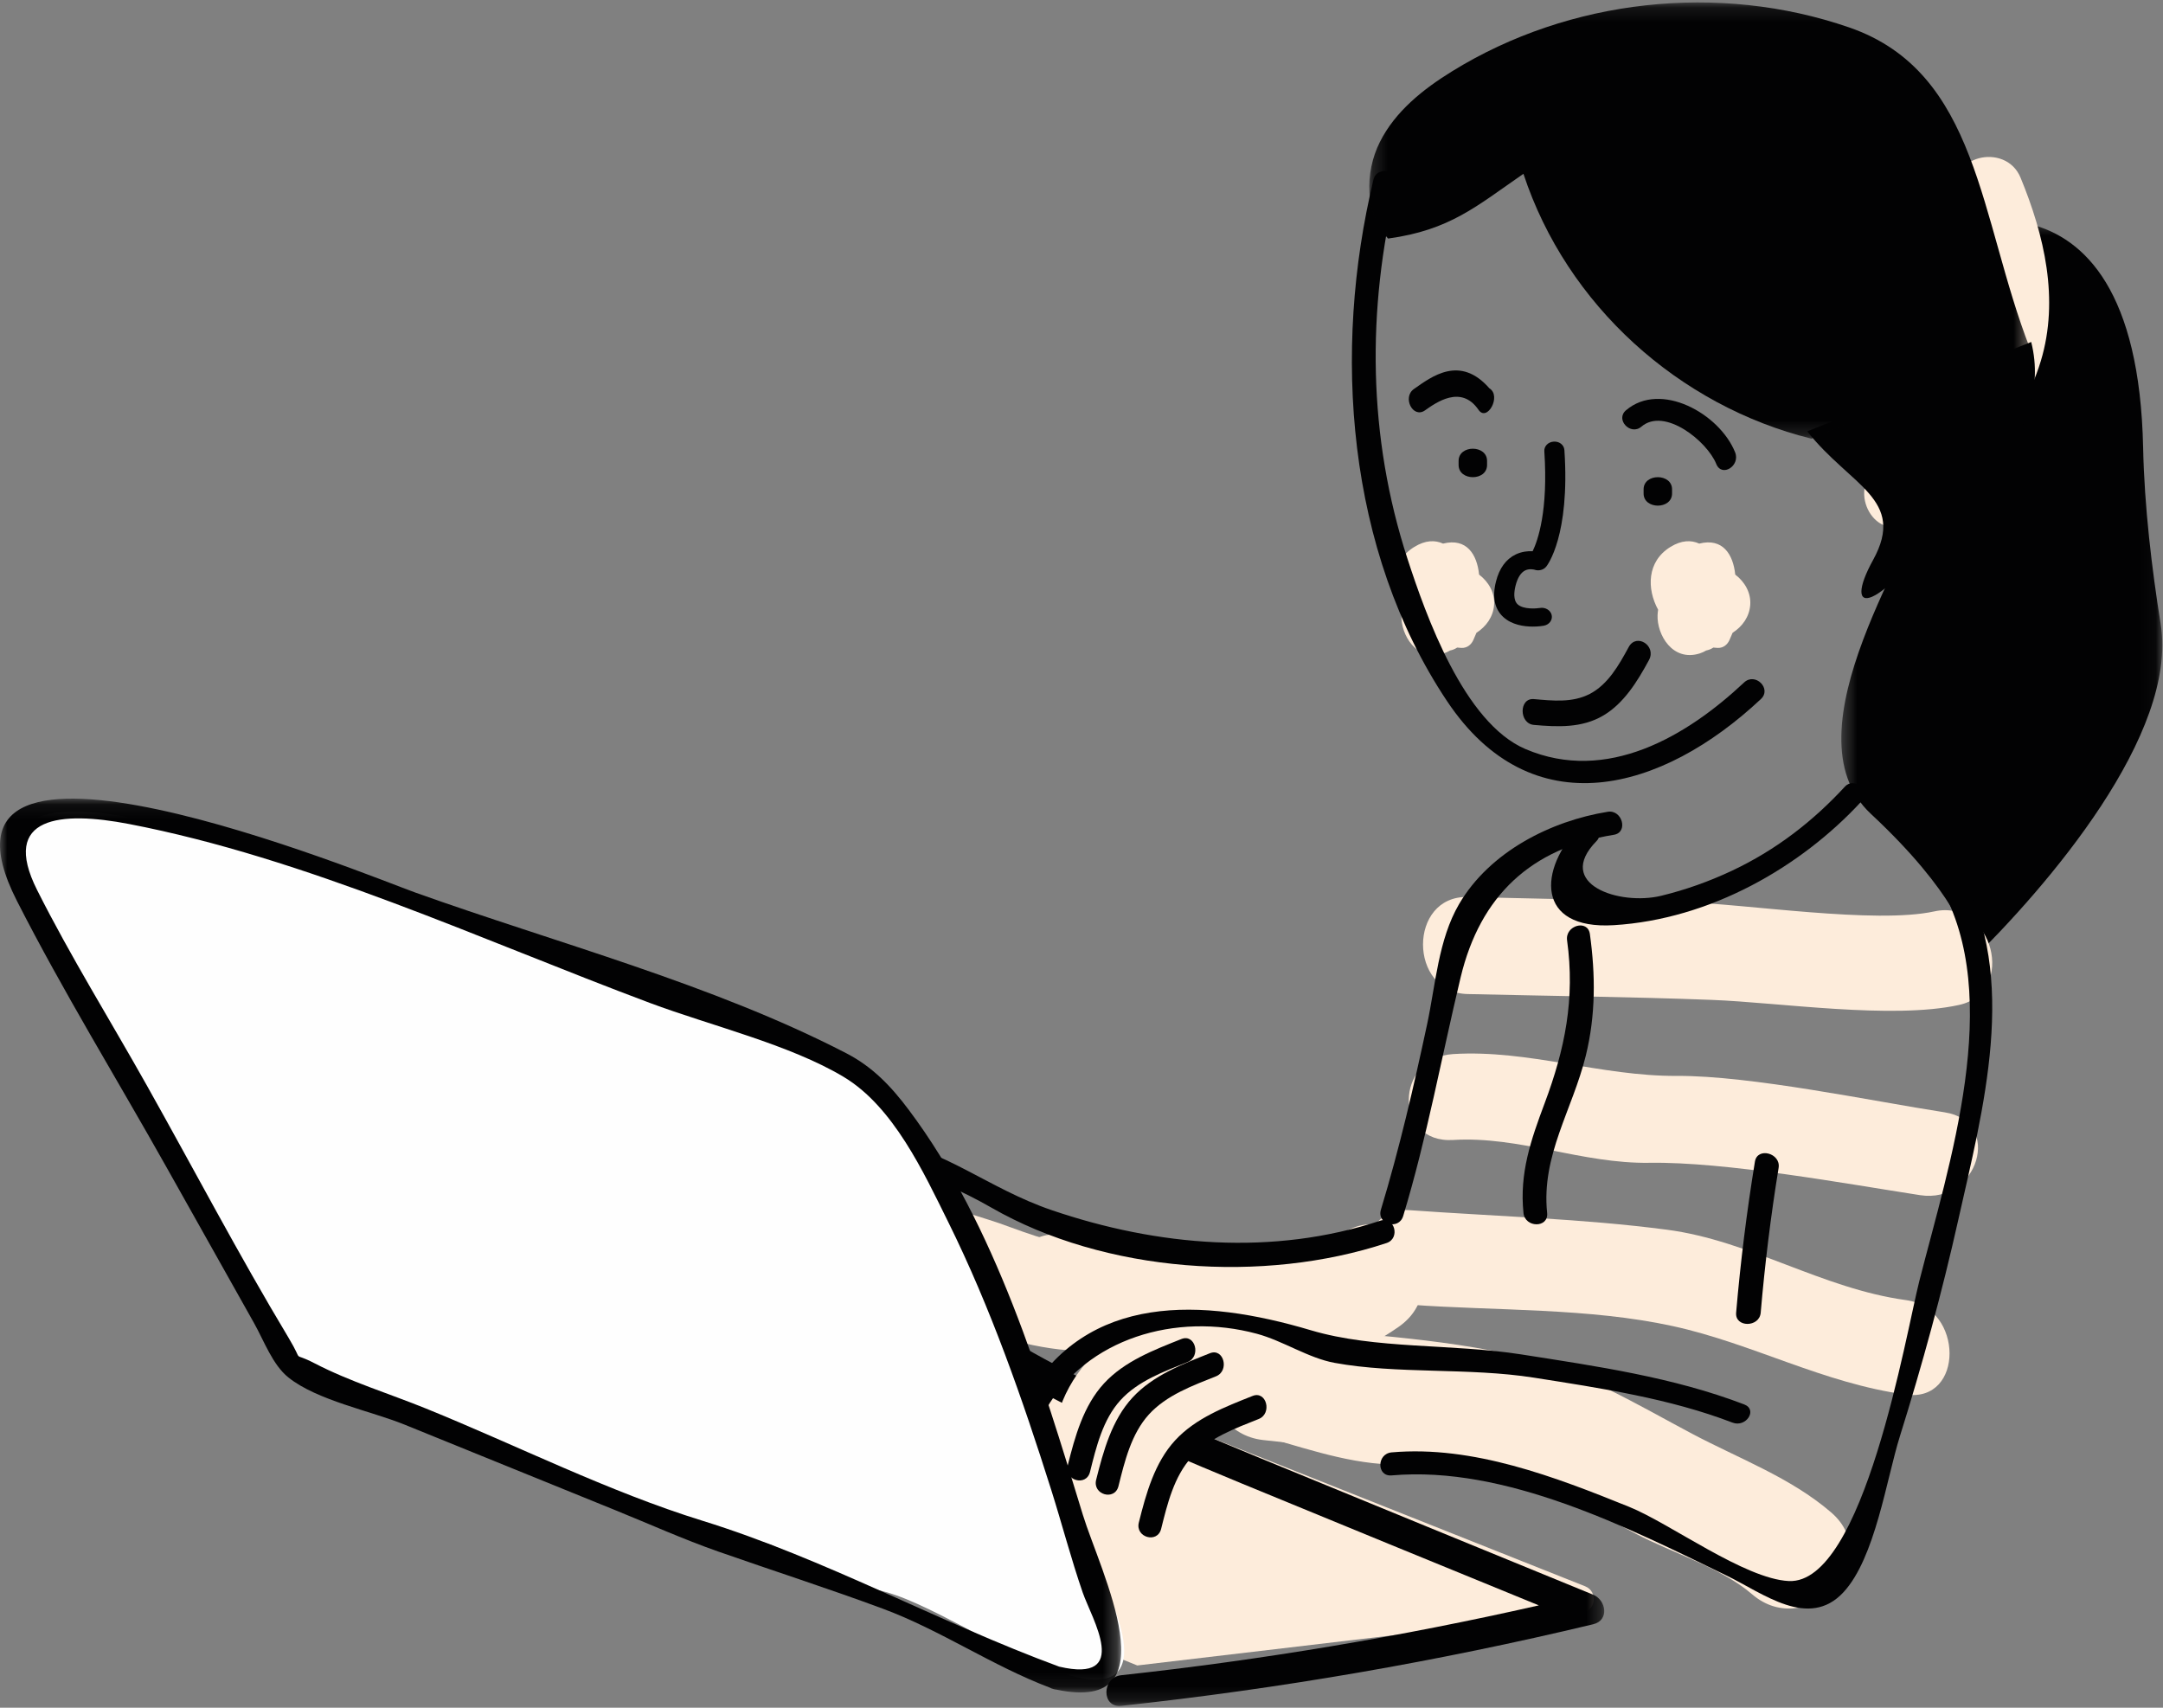 <?xml version="1.0" encoding="UTF-8"?>
<svg width="152px" height="120px" viewBox="0 0 152 120" version="1.1" xmlns="http://www.w3.org/2000/svg" xmlns:xlink="http://www.w3.org/1999/xlink">
    <rect x="0" y="0" width="152" height="120" fill="#808080" stroke="none"/>
    <!-- Generator: Sketch 60.1 (88133) - https://sketch.com -->
    <title>Group 79</title>
    <desc>Created with Sketch.</desc>
    <defs>
        <polygon id="path-1" points="0.394 0.429 22.952 0.429 22.952 52.706 0.394 52.706"></polygon>
        <polygon id="path-3" points="0.398 0.374 47.734 0.374 47.734 28.846 0.398 28.846"></polygon>
        <polygon id="path-5" points="0 0.088 78.792 0.088 78.792 62.898 0 62.898"></polygon>
        <polygon id="path-7" points="0.223 0.141 46.647 0.141 46.647 30.797 0.223 30.797"></polygon>
    </defs>
    <g id="Page-1-Jakub" stroke="none" stroke-width="1" fill="none" fill-rule="evenodd">
        <g id="Home" transform="translate(-274, -1855)">
            <g id="Group-79" transform="translate(274, 1855)">
                <g id="Group-3" transform="translate(129, 15.03)">
                    <mask id="mask-2" fill="white">
                        <use xlink:href="#path-1"></use>
                    </mask>
                    <g id="Clip-2"></g>
                    <path d="M9.304,52.706 C14.934,47.212 24.079,36.553 22.837,28.822 C22.213,24.936 21.691,20.557 21.604,16.44 C21.142,-5.57 6.122,1.516 6.122,1.516 C6.122,1.516 7.486,13.772 6.522,19.218 C5.852,23.003 -3.721,36.387 2.467,42.154 C8.505,47.782 9.19,50.997 9.19,50.997 L9.304,52.706 Z" id="Fill-1" fill="#020203" mask="url(#mask-2)"></path>
                </g>
                <path d="M137.73,13.647 C139.032,16.805 140.167,20.297 139.291,23.715 C138.293,27.609 135.074,30.511 131.942,32.829 C129.691,34.495 131.891,38.296 134.172,36.608 C138.127,33.681 141.962,30.191 143.418,25.354 C144.718,21.034 143.664,16.543 141.99,12.484 C140.929,9.912 136.653,11.037 137.73,13.647" id="Fill-4" fill="#FDECDB"></path>
                <path d="M102.116,80.105 C106.761,79.819 111.185,81.782 115.906,81.709 C121.245,81.625 129.675,83.17 134.933,83.983 C139.012,84.613 140.766,78.797 136.656,78.162 C131.571,77.375 123.022,75.574 117.849,75.603 C112.49,75.634 107.417,73.742 102.116,74.068 C97.976,74.323 97.946,80.361 102.116,80.105" id="Fill-6" fill="#FDECDB"></path>
                <path d="M103.133,69.851 C108.85,69.986 114.573,70.043 120.287,70.261 C125.058,70.443 132.959,71.65 137.666,70.617 C141.753,69.72 140.023,63.145 135.941,64.041 C131.783,64.954 122.638,63.508 118.293,63.39 C113.24,63.252 108.187,63.15 103.133,63.031 C98.955,62.933 98.956,69.752 103.133,69.851" id="Fill-8" fill="#FDECDB"></path>
                <path d="M99.093,91.68 C105.114,92.115 111.664,91.894 117.564,93.186 C123.193,94.417 128.108,97.201 133.945,97.997 C138.038,98.555 137.998,91.91 133.945,91.358 C128.036,90.552 122.993,87.177 117.137,86.41 C111.177,85.628 105.085,85.473 99.093,85.04 C94.96,84.741 94.978,91.382 99.093,91.68" id="Fill-10" fill="#FDECDB"></path>
                <path d="M88.751,101.188 C93.515,101.738 98.391,102.029 103.114,102.853 C107.503,103.618 111.042,105.697 114.936,107.765 C117.444,109.096 120.95,110.152 123.122,112.025 C126.982,115.353 132.573,109.633 128.682,106.277 C125.835,103.822 122.175,102.482 118.905,100.746 C115.009,98.678 111.286,96.401 106.973,95.367 C101.079,93.953 94.764,93.753 88.751,93.06 C83.73,92.481 83.77,100.614 88.751,101.188" id="Fill-12" fill="#FDECDB"></path>
                <path d="M74.835,94.269 C78.03,94.602 81.275,94.802 84.431,95.391 C89.952,96.42 93.529,96.53 98.274,93.245 C102.389,90.397 98.383,83.865 94.217,86.75 C92.314,88.067 91.168,88.913 88.89,88.626 C86.733,88.354 84.621,87.787 82.445,87.54 C79.912,87.253 77.372,87.011 74.835,86.746 C69.701,86.211 69.742,93.738 74.835,94.269" id="Fill-14" fill="#FDECDB"></path>
                <path d="M59.638,93.207 C59.437,91.881 62.829,91.858 63.553,91.967 C65.158,92.209 66.82,92.954 68.368,93.409 C71.581,94.354 74.804,95.292 78.172,94.787 C83.126,94.043 81.022,86.639 76.096,87.378 C74.249,87.655 71.257,86.246 69.488,85.713 C67.341,85.067 64.965,84.053 62.678,84.031 C56.445,83.971 51.184,89.196 52.105,95.249 C52.846,100.122 60.375,98.051 59.638,93.207" id="Fill-16" fill="#FDECDB"></path>
                <path d="M79.918,117.03 L111.144,113.344 C112.144,113.227 112.323,111.836 111.386,111.464 L55.109,89.098 C54.96,89.039 54.799,89.018 54.641,89.037 L21,93.056" id="Fill-18" fill="#FDECDB"></path>
                <path d="M123.323,81.627 C122.75,85.15 122.307,88.686 122.003,92.24 C121.912,93.296 123.64,93.291 123.73,92.24 C124.021,88.833 124.438,85.443 124.988,82.064 C125.156,81.028 123.493,80.581 123.323,81.627" id="Fill-20" fill="#020203"></path>
                <path d="M97.002,85.775 C89.473,88.266 81.358,87.576 73.895,85.032 C69.446,83.515 66.402,80.739 61.829,79.993 C53.725,78.671 44.663,77.33 40.1,86.1 C39.616,87.03 41.023,87.855 41.508,86.923 C46.815,76.723 61.728,80.292 69.653,84.851 C77.667,89.46 88.807,90.202 97.436,87.347 C98.428,87.019 98.003,85.444 97.002,85.775" id="Fill-22" fill="#020203"></path>
                <path d="M50.021,83.091 C48.109,83.855 46.028,84.64 44.58,86.212 C43.136,87.779 42.54,89.945 42.029,91.987 C41.768,93.034 43.335,93.481 43.597,92.433 C44.035,90.678 44.496,88.762 45.729,87.4 C46.962,86.038 48.817,85.365 50.453,84.711 C51.419,84.325 50.999,82.7 50.021,83.091" id="Fill-24" fill="#020203"></path>
                <path d="M52.021,84.091 C50.109,84.855 48.028,85.64 46.58,87.212 C45.136,88.779 44.54,90.945 44.029,92.986 C43.768,94.034 45.335,94.481 45.597,93.433 C46.035,91.677 46.497,89.762 47.729,88.4 C48.962,87.038 50.817,86.365 52.453,85.711 C53.419,85.325 52.999,83.7 52.021,84.091" id="Fill-26" fill="#020203"></path>
                <path d="M54.021,86.091 C52.109,86.855 50.028,87.64 48.58,89.212 C47.136,90.779 46.54,92.945 46.029,94.987 C45.767,96.034 47.335,96.481 47.596,95.433 C48.035,93.678 48.496,91.762 49.729,90.4 C50.962,89.038 52.817,88.365 54.453,87.711 C55.419,87.325 54.999,85.7 54.021,86.091" id="Fill-28" fill="#020203"></path>
                <path d="M110.123,66.078 C110.692,70.186 109.971,73.725 108.548,77.519 C107.58,80.103 106.77,82.434 107.059,85.233 C107.169,86.291 108.832,86.301 108.721,85.233 C108.302,81.184 110.505,77.975 111.437,74.187 C112.137,71.343 112.124,68.518 111.726,65.634 C111.579,64.576 109.978,65.026 110.123,66.078" id="Fill-30" fill="#020203"></path>
                <path d="M111.034,58.061 C108.1,61.058 107.894,65.351 113.41,65.011 C120.176,64.595 126.539,60.939 130.797,56.325 C131.467,55.599 130.319,54.546 129.645,55.278 C127.411,57.699 124.823,59.717 121.721,61.179 C120.129,61.929 118.466,62.525 116.734,62.946 C113.806,63.657 109.227,62.131 112.186,59.107 C112.882,58.398 111.733,57.347 111.034,58.061" id="Fill-32" fill="#020203"></path>
                <path d="M117.5,34.674 L117.5,34.387 C117.5,33.246 115.5,33.244 115.5,34.387 L115.5,34.674 C115.5,35.815 117.5,35.817 117.5,34.674" id="Fill-34" fill="#020203"></path>
                <path d="M104.5,32.674 L104.5,32.387 C104.5,31.246 102.5,31.244 102.5,32.387 L102.5,32.674 C102.5,33.815 104.5,33.817 104.5,32.674" id="Fill-36" fill="#020203"></path>
                <path d="M115.345,29.981 C116.974,28.59 119.965,31.006 120.608,32.604 C120.995,33.563 122.315,32.736 121.931,31.783 C120.831,29.053 116.687,26.759 114.262,28.831 C113.494,29.487 114.584,30.631 115.345,29.981" id="Fill-38" fill="#020203"></path>
                <path d="M104.667,27.289 C102.595,24.918 100.605,26.466 99.361,27.334 C98.525,27.918 99.29,29.428 100.131,28.841 C100.896,28.307 102.668,27.004 103.898,28.796 C104.503,29.679 105.534,27.819 104.667,27.289" id="Fill-40" fill="#020203"></path>
                <path d="M107.791,50.939 C109.442,51.084 111.162,51.17 112.668,50.279 C114.115,49.423 115.057,47.897 115.878,46.382 C116.423,45.376 114.999,44.462 114.455,45.465 C113.754,46.759 112.993,48.1 111.713,48.763 C110.489,49.396 109.1,49.239 107.791,49.124 C106.733,49.031 106.739,50.847 107.791,50.939" id="Fill-42" fill="#020203"></path>
                <path d="M112.981,57.042 C108.995,57.683 104.686,59.844 102.53,63.536 C101.077,66.024 100.881,69.201 100.286,71.981 C99.347,76.365 98.34,80.713 97.041,85 C96.728,86.032 98.295,86.474 98.607,85.446 C100.28,79.923 101.299,74.289 102.641,68.684 C104.023,62.915 107.621,59.589 113.412,58.659 C114.442,58.493 114.005,56.878 112.981,57.042" id="Fill-44" fill="#020203"></path>
                <path d="M121.94,40.375 C121.795,38.961 121.072,37.78 119.408,38.198 C118.846,37.94 118.166,37.951 117.383,38.434 C115.728,39.452 115.717,41.377 116.52,42.844 C116.501,42.973 116.486,43.103 116.482,43.231 C116.431,44.604 117.539,46.519 119.444,45.916 C119.613,45.863 119.761,45.79 119.901,45.709 C120.08,45.676 120.245,45.605 120.4,45.504 C120.499,45.516 120.601,45.526 120.709,45.529 C121.116,45.54 121.393,45.284 121.531,44.983 C121.609,44.814 121.683,44.64 121.755,44.464 C122.45,44.021 122.934,43.33 122.994,42.508 C123.056,41.669 122.624,40.896 121.94,40.375" id="Fill-46" fill="#FDECDB"></path>
                <path d="M103.94,40.375 C103.795,38.961 103.072,37.78 101.408,38.198 C100.846,37.94 100.166,37.951 99.383,38.434 C97.728,39.452 97.717,41.377 98.52,42.844 C98.501,42.973 98.486,43.103 98.482,43.231 C98.431,44.604 99.54,46.519 101.445,45.916 C101.613,45.863 101.761,45.79 101.901,45.709 C102.08,45.676 102.245,45.605 102.4,45.504 C102.499,45.516 102.601,45.526 102.709,45.529 C103.116,45.54 103.393,45.284 103.531,44.983 C103.609,44.814 103.683,44.64 103.755,44.464 C104.45,44.021 104.934,43.33 104.994,42.508 C105.056,41.669 104.624,40.896 103.94,40.375" id="Fill-48" fill="#FDECDB"></path>
                <path d="M107.717,44.03 C107.098,44.03 106.242,43.912 105.639,43.356 C105.026,42.79 104.853,41.953 105.125,40.869 C105.36,39.933 105.828,39.29 106.517,38.958 C106.947,38.755 107.364,38.717 107.704,38.732 C108.067,37.982 108.804,35.899 108.524,31.705 C108.5,31.354 108.797,31.053 109.186,31.032 C109.598,31.006 109.912,31.278 109.935,31.628 C110.339,37.648 108.73,39.727 108.661,39.812 C108.475,40.046 108.131,40.138 107.834,40.033 C107.831,40.033 107.483,39.93 107.172,40.086 C106.872,40.236 106.642,40.603 106.504,41.149 C106.394,41.587 106.331,42.172 106.653,42.469 C107.055,42.838 107.985,42.761 108.209,42.722 C108.585,42.652 108.965,42.876 109.042,43.221 C109.117,43.566 108.868,43.9 108.486,43.968 C108.412,43.982 108.113,44.03 107.717,44.03" id="Fill-50" fill="#020203"></path>
                <path d="M96.52,12.62 C93.621,24.659 94.621,38.673 101.682,49.259 C107.646,58.201 116.799,55.636 123.744,49.121 C124.525,48.389 123.342,47.225 122.563,47.956 C118.546,51.725 112.929,55.075 107.202,52.637 C102.867,50.791 100.189,43.2 98.909,39.271 C96.12,30.702 96.032,21.771 98.131,13.058 C98.379,12.026 96.769,11.586 96.52,12.62" id="Fill-52" fill="#020203"></path>
                <g id="Group-56" transform="translate(65, 91.03)">
                    <mask id="mask-4" fill="white">
                        <use xlink:href="#path-3"></use>
                    </mask>
                    <g id="Clip-55"></g>
                    <path d="M46.958,21.029 C39.15,17.827 31.337,14.633 23.533,11.422 C16.071,8.352 8.658,5.124 1.986,0.566 C0.829,-0.225 -0.263,1.64 0.885,2.424 C7.494,6.94 14.833,10.148 22.222,13.197 C29.188,16.072 36.165,18.922 43.139,21.778 C33.46,23.969 23.667,25.616 13.792,26.686 C12.412,26.835 12.396,28.99 13.792,28.839 C24.964,27.629 36.037,25.722 46.958,23.104 C48.112,22.828 47.868,21.402 46.958,21.029" id="Fill-54" fill="#020203" mask="url(#mask-4)"></path>
                </g>
                <path d="M80.731,105.117 C80.529,103.792 84.829,99.849 85.553,99.958 C87.158,100.2 88.82,100.943 90.368,101.399 C93.58,102.343 96.805,103.279 100.172,102.774 C105.126,102.032 103.022,94.637 98.095,95.375 C96.249,95.651 93.257,94.243 91.487,93.711 C89.341,93.065 86.965,92.053 84.678,92.031 C78.445,91.971 73.184,97.19 74.105,103.237 C74.846,108.104 81.467,108.377 80.731,103.538 L80.731,105.117 Z" id="Fill-57" fill="#FDECDB"></path>
                <path d="M122.57,98.687 C117.593,96.778 112.216,96.006 106.918,95.175 C102.008,94.404 96.662,94.827 92.112,93.474 C84.48,91.204 76.38,90.823 72.1,98.269 C71.615,99.113 73.026,99.861 73.512,99.015 C76.35,94.077 82.602,92.18 88.32,93.721 C90.169,94.219 91.93,95.427 93.787,95.767 C98.156,96.569 103.228,96.089 107.781,96.805 C112.493,97.546 117.318,98.266 121.745,99.965 C122.703,100.332 123.537,99.058 122.57,98.687" id="Fill-59" fill="#020203"></path>
                <path d="M83.021,94.091 C81.109,94.855 79.028,95.64 77.58,97.212 C76.136,98.779 75.54,100.945 75.029,102.986 C74.768,104.034 76.335,104.481 76.597,103.433 C77.035,101.677 77.496,99.762 78.729,98.4 C79.962,97.038 81.817,96.365 83.453,95.711 C84.419,95.325 83.999,93.7 83.021,94.091" id="Fill-61" fill="#020203"></path>
                <path d="M85.021,95.091 C83.108,95.855 81.028,96.64 79.58,98.211 C78.136,99.779 77.54,101.945 77.029,103.986 C76.768,105.034 78.335,105.481 78.597,104.433 C79.035,102.677 79.497,100.762 80.729,99.4 C81.962,98.038 83.817,97.365 85.453,96.711 C86.418,96.324 86,94.7 85.021,95.091" id="Fill-63" fill="#020203"></path>
                <path d="M88.021,98.091 C86.109,98.855 84.028,99.64 82.58,101.212 C81.136,102.779 80.54,104.945 80.029,106.987 C79.767,108.034 81.335,108.481 81.596,107.433 C82.035,105.677 82.496,103.762 83.729,102.4 C84.962,101.038 86.817,100.365 88.453,99.711 C89.419,99.325 88.999,97.7 88.021,98.091" id="Fill-65" fill="#020203"></path>
                <path d="M74.977,117.668 C70.46,116.284 65.051,112.353 61.556,111.706 C58.062,111.059 54.462,107.693 51.199,108.098 L20.964,96.024 L2.237,63.221 C2.237,63.221 -5.589,51.845 18.131,59.936 C41.851,68.027 60.173,75.131 60.173,75.131 C60.173,75.131 67.609,77.161 77.487,111.213 C77.487,111.213 82.205,119.883 74.977,117.668" id="Fill-67" fill="#FEFEFE"></path>
                <g id="Group-71" transform="translate(0, 56.03)">
                    <mask id="mask-6" fill="white">
                        <use xlink:href="#path-5"></use>
                    </mask>
                    <g id="Clip-70"></g>
                    <path d="M74.428,61.082 C65.901,57.941 57.993,53.504 49.347,50.826 C42.76,48.786 36.328,45.541 29.934,42.946 C27.366,41.903 24.583,41.052 22.12,39.774 C20.359,38.859 21.447,39.919 20.268,37.957 C16.784,32.159 13.626,26.131 10.312,20.231 C7.755,15.677 4.96,11.187 2.611,6.518 C-0.019,1.294 4.325,0.96 9.058,1.87 C21.49,4.26 33.819,10.013 45.671,14.446 C49.933,16.04 55.485,17.366 59.28,19.638 C62.784,21.736 64.904,26.343 66.647,29.865 C69.619,35.874 71.852,42.268 73.872,48.66 C74.628,51.053 75.268,53.511 76.085,55.876 C76.718,57.706 79.527,62.272 74.428,61.082 M76.097,50.42 C73.171,40.857 69.955,30.074 63.864,21.961 C62.595,20.27 61.305,18.928 59.461,17.975 C50.079,13.124 39.074,10.227 29.168,6.682 C25.941,5.527 -6.548,-7.919 1.186,7.268 C4.43,13.639 8.214,19.781 11.712,26.01 C13.759,29.653 15.805,33.296 17.852,36.94 C18.559,38.198 19.152,39.87 20.269,40.764 C22.286,42.378 26.06,43.115 28.421,44.073 C33.361,46.078 38.302,48.084 43.242,50.09 C45.636,51.061 48.02,52.135 50.453,52.988 C54.323,54.345 58.19,55.585 62.038,57.011 C66.102,58.518 69.718,61.022 73.78,62.561 C73.845,62.598 73.916,62.631 74.002,62.65 C74.085,62.681 74.163,62.693 74.238,62.697 C82.436,64.44 77.303,54.359 76.097,50.42" id="Fill-69" fill="#020203" mask="url(#mask-6)"></path>
                </g>
                <path d="M97.795,103.675 C105.804,102.974 114.407,107.345 121.362,110.728 C123.907,111.965 127.107,114.513 129.545,111.885 C131.778,109.48 132.564,103.943 133.511,100.923 C135.085,95.901 136.473,90.817 137.621,85.686 C139.324,78.074 141.916,68.618 137.774,61.427 C137.251,60.519 135.817,61.333 136.341,62.243 C140.861,70.093 136.956,81.834 134.868,90.049 C133.939,93.709 130.965,111.358 125.699,111.098 C122.597,110.946 117.368,107.05 114.487,105.885 C109.296,103.787 103.518,101.556 97.795,102.057 C96.74,102.15 96.73,103.769 97.795,103.675" id="Fill-72" fill="#020203"></path>
                <path d="M127,30.31 C130.042,34.165 133.977,35.074 131.631,39.341 C129.409,43.382 131.816,43.346 137.169,35.931 C137.169,35.931 144.454,30.824 142.738,24.03" id="Fill-74" fill="#020203"></path>
                <g id="Group-78" transform="translate(96, 0.03)">
                    <mask id="mask-8" fill="white">
                        <use xlink:href="#path-7"></use>
                    </mask>
                    <g id="Clip-77"></g>
                    <path d="M31.297,30.797 C21.991,28.491 14.102,21.429 11.056,12.183 C7.755,14.46 5.896,16.138 1.546,16.733 C-0.095,14.974 -0.114,12.107 0.967,9.949 C2.048,7.791 4.015,6.231 6.055,4.973 C14.3,-0.115 24.8,-1.259 33.94,1.895 C43.079,5.049 43.095,15.348 46.647,24.439" id="Fill-76" fill="#020203" mask="url(#mask-8)"></path>
                </g>
            </g>
        </g>
    </g>
</svg>